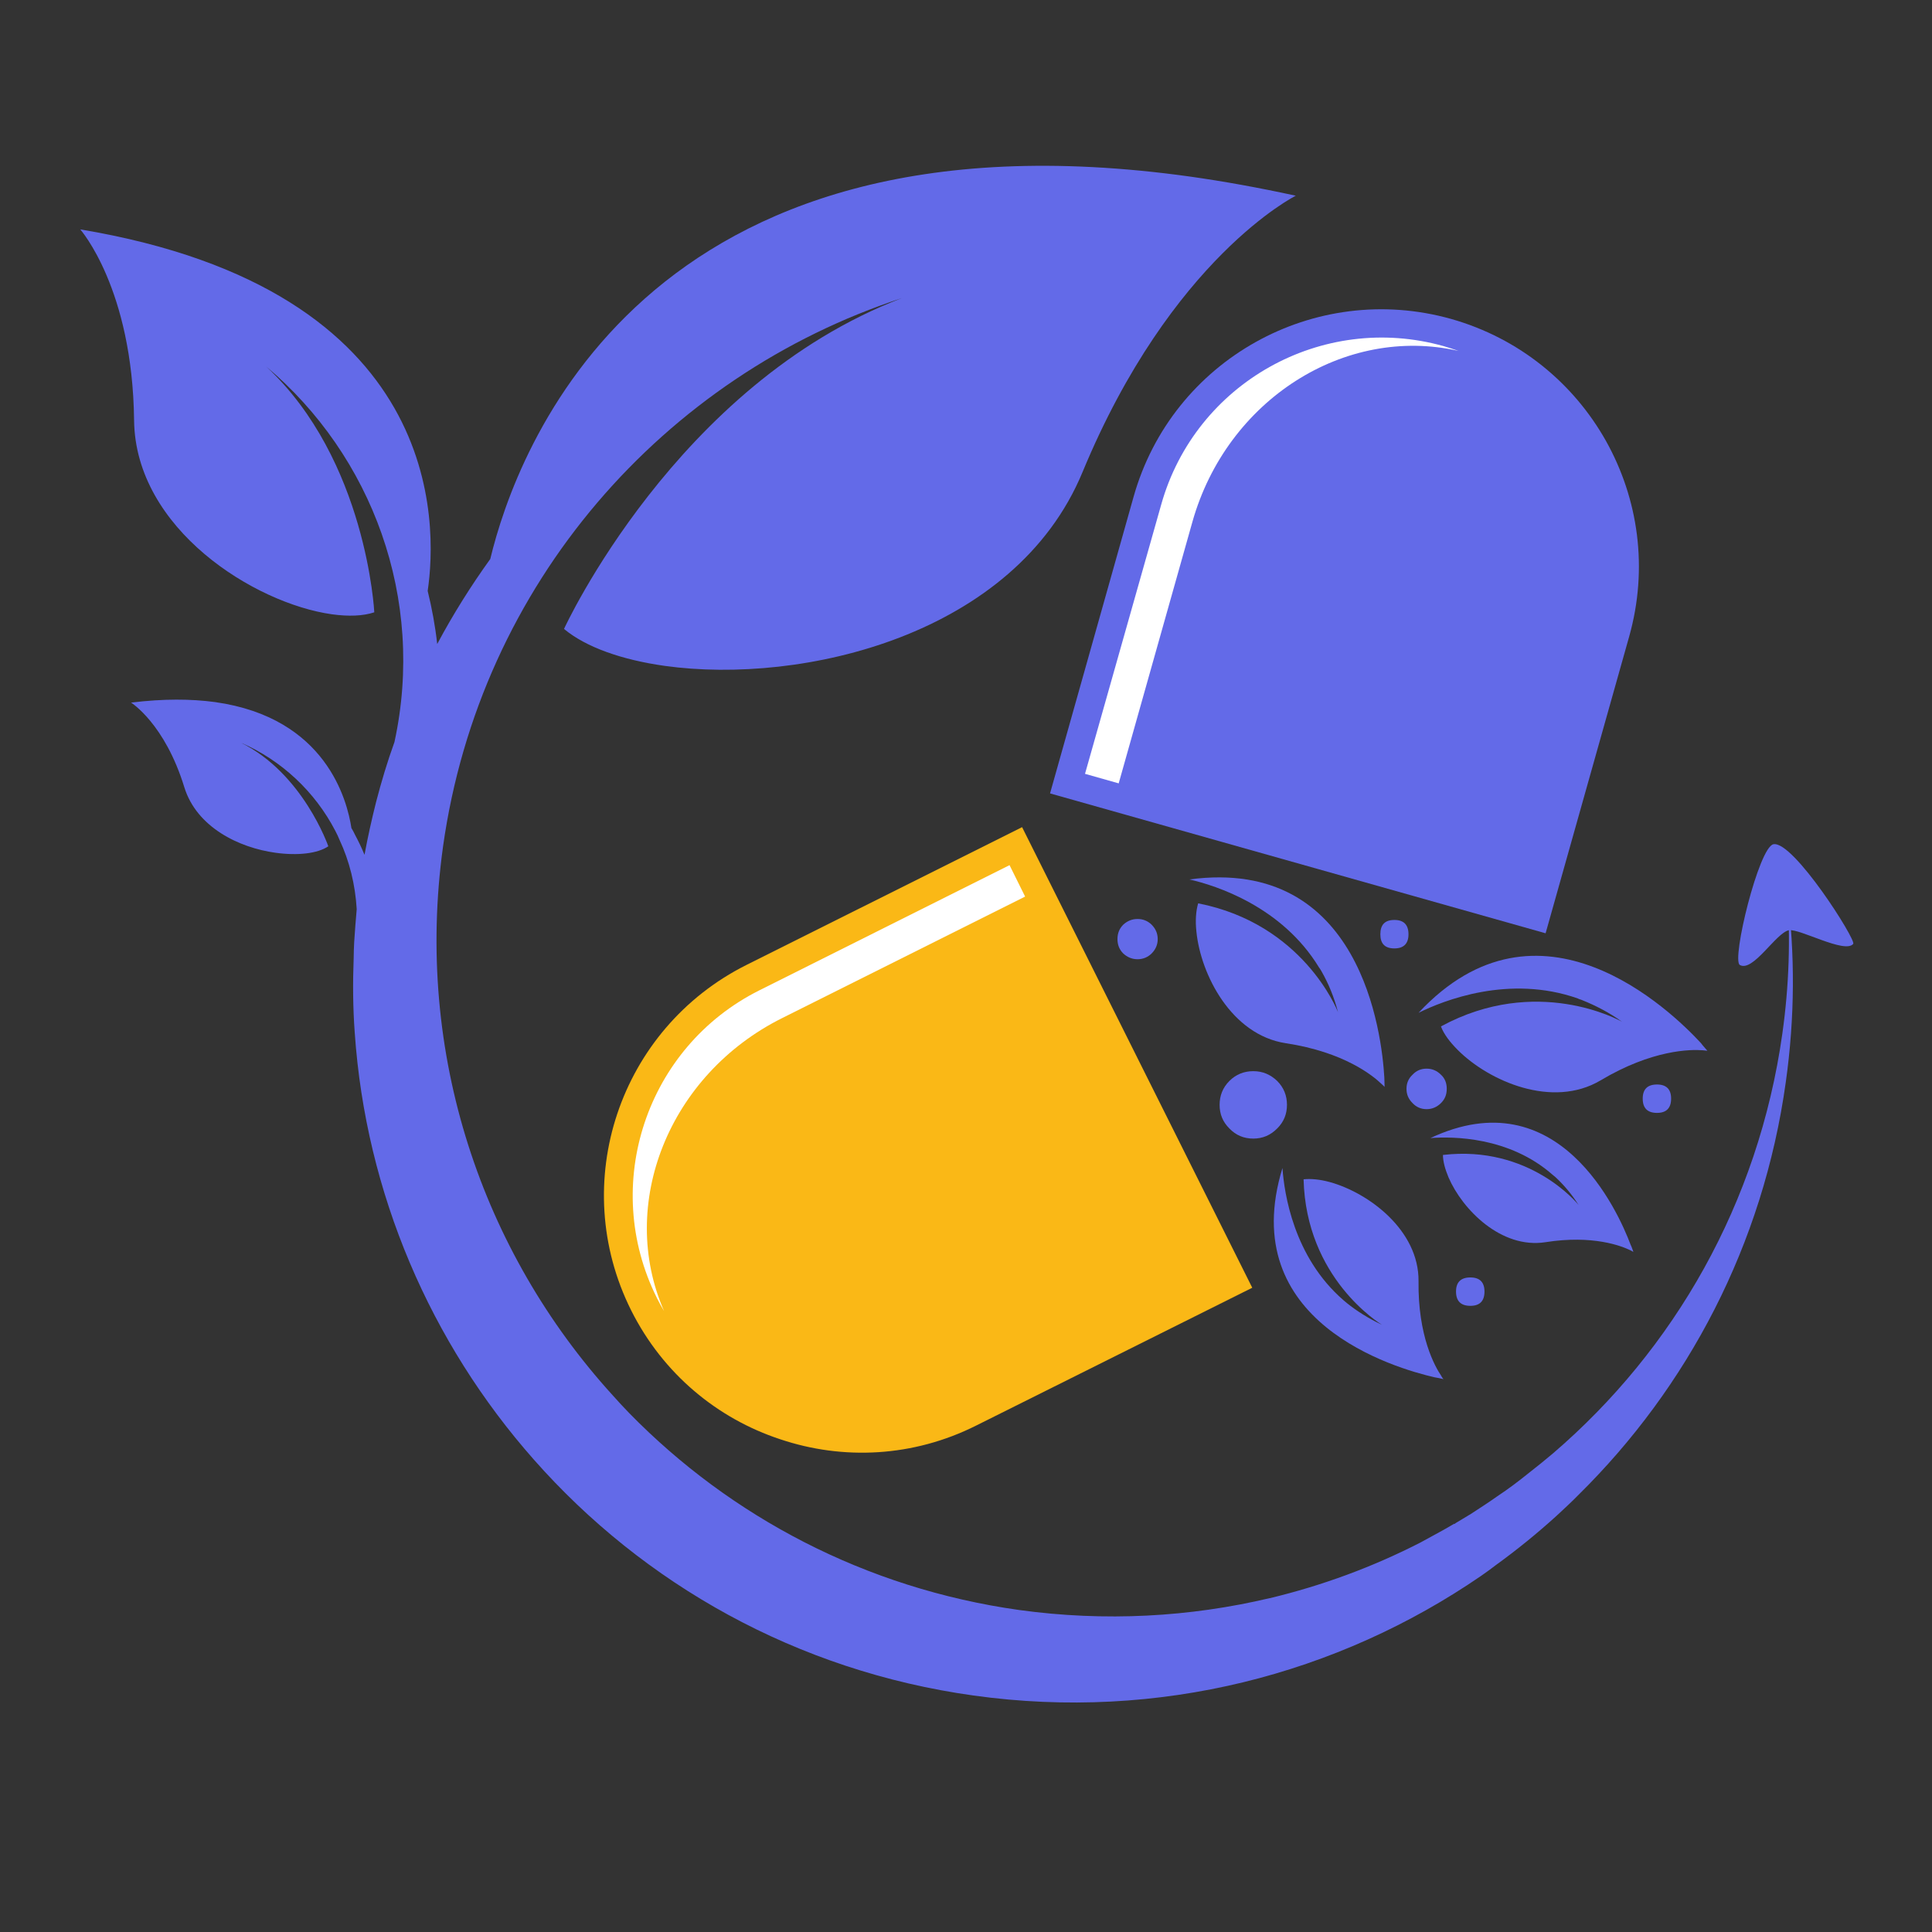 <svg xmlns="http://www.w3.org/2000/svg" xmlns:xlink="http://www.w3.org/1999/xlink" width="40" zoomAndPan="magnify" viewBox="0 0 30 30" height="40" preserveAspectRatio="xMidYMid meet" version="1.2"><rect x="0" y="0" width="30" height="30" fill="#333333" stroke="none"/><defs><clipPath id="47f92f9b12"><path d="M 1.238 2 L 28 2 L 28 26.961 L 1.238 26.961 Z M 1.238 2 "/></clipPath><clipPath id="d1f88b1827"><path d="M 26 13 L 29 13 L 29 15 L 26 15 Z M 26 13 "/></clipPath><clipPath id="8655396e45"><path d="M 26.922 15.152 L 26.543 13.008 L 28.688 12.629 L 29.066 14.773 Z M 26.922 15.152 "/></clipPath><clipPath id="93e1279335"><path d="M 26.922 15.152 L 26.543 13.008 L 28.688 12.629 L 29.066 14.773 Z M 26.922 15.152 "/></clipPath></defs><g id="2f2ef51a5c"><path style=" stroke:none;fill-rule:nonzero;fill:#1f1d44;fill-opacity:1;" d="M 22.598 23.652 L 22.598 23.66 L 22.586 23.656 C 22.59 23.656 22.59 23.656 22.598 23.652 Z M 22.598 23.652 "/><g clip-rule="nonzero" clip-path="url(#47f92f9b12)"><path style=" stroke:none;fill-rule:nonzero;fill:#636ae8;fill-opacity:1;" d="M 27.73 16.801 C 27.379 19.332 26.203 21.543 24.512 23.211 C 24.402 23.324 24.281 23.434 24.164 23.543 C 23.867 23.812 23.555 24.066 23.23 24.301 C 23.156 24.359 23.078 24.414 23 24.469 C 20.777 25.996 18 26.73 15.117 26.328 C 12.367 25.945 9.992 24.594 8.289 22.664 C 6.688 20.852 5.68 18.535 5.508 16.031 C 5.48 15.652 5.477 15.262 5.492 14.871 C 5.492 14.789 5.496 14.711 5.5 14.625 C 5.512 14.457 5.523 14.285 5.539 14.117 C 5.516 13.734 5.426 13.371 5.273 13.043 C 5.254 12.996 5.23 12.945 5.207 12.902 C 4.891 12.293 4.371 11.805 3.738 11.531 C 4.707 12.008 5.098 13.141 5.098 13.141 C 4.934 13.254 4.621 13.289 4.281 13.242 C 3.707 13.164 3.055 12.844 2.863 12.227 C 2.559 11.234 2.035 10.91 2.035 10.91 C 2.539 10.848 2.969 10.852 3.34 10.902 C 5.066 11.145 5.391 12.43 5.457 12.859 C 5.477 12.891 5.496 12.926 5.512 12.961 C 5.566 13.062 5.617 13.168 5.66 13.273 C 5.711 12.996 5.773 12.719 5.84 12.453 C 5.922 12.137 6.016 11.824 6.125 11.523 C 6.609 9.297 5.777 7.074 4.133 5.691 C 5.695 7.141 5.812 9.508 5.812 9.508 C 5.637 9.566 5.414 9.574 5.156 9.539 C 3.953 9.371 2.102 8.215 2.082 6.527 C 2.059 4.48 1.246 3.562 1.246 3.562 C 6.91 4.508 6.793 8.145 6.641 9.176 C 6.707 9.445 6.758 9.719 6.789 10 C 7.035 9.539 7.312 9.098 7.613 8.68 C 8.016 7.004 9.984 1.555 18.48 2.742 C 19.004 2.816 19.547 2.914 20.121 3.039 C 20.121 3.039 18.188 4 16.809 7.332 C 15.758 9.867 12.461 10.637 10.324 10.34 C 9.652 10.246 9.094 10.047 8.758 9.766 C 8.758 9.766 10.496 5.969 14.004 4.629 C 10.32 5.836 7.453 9.051 6.879 13.148 C 6.434 16.363 7.488 19.438 9.512 21.664 C 9.598 21.762 9.684 21.852 9.773 21.945 C 11.34 23.547 13.434 24.664 15.824 25 C 17.164 25.184 18.477 25.109 19.715 24.816 C 19.715 24.816 19.715 24.816 19.719 24.816 C 20.531 24.621 21.316 24.332 22.055 23.953 C 22.125 23.914 22.191 23.879 22.262 23.84 C 22.371 23.781 22.477 23.723 22.582 23.66 L 22.594 23.664 L 22.594 23.656 C 22.676 23.605 22.758 23.559 22.84 23.508 C 22.977 23.418 23.113 23.332 23.25 23.234 C 23.422 23.121 23.586 22.996 23.746 22.867 C 23.871 22.77 23.996 22.668 24.117 22.566 C 25.992 20.957 27.305 18.688 27.676 16.051 C 27.781 15.305 27.805 14.57 27.75 13.848 C 27.875 14.809 27.871 15.797 27.73 16.801 Z M 27.73 16.801 "/></g><path style=" stroke:none;fill-rule:nonzero;fill:#636ae8;fill-opacity:1;" d="M 25.297 9.887 L 24 14.492 L 16.305 12.32 L 17.602 7.715 C 18.199 5.59 20.41 4.355 22.535 4.953 C 23.598 5.254 24.438 5.957 24.938 6.848 C 25.438 7.742 25.598 8.82 25.297 9.887 Z M 25.297 9.887 "/><path style=" stroke:none;fill-rule:nonzero;fill:#ffffff;fill-opacity:1;" d="M 22.648 5.449 C 20.883 5.047 19.051 6.207 18.516 8.102 L 17.371 12.164 L 16.848 12.016 L 18.031 7.836 C 18.562 5.945 20.531 4.844 22.418 5.375 C 22.496 5.398 22.57 5.422 22.648 5.449 Z M 22.648 5.449 "/><path style=" stroke:none;fill-rule:nonzero;fill:#fab816;fill-opacity:1;" d="M 15.164 22.133 L 19.445 19.996 L 15.871 12.844 L 11.59 14.984 C 9.617 15.973 8.812 18.371 9.801 20.348 C 10.297 21.336 11.141 22.027 12.113 22.348 C 13.086 22.676 14.18 22.629 15.164 22.133 Z M 15.164 22.133 "/><path style=" stroke:none;fill-rule:nonzero;fill:#ffffff;fill-opacity:1;" d="M 10.312 20.359 C 9.586 18.703 10.383 16.688 12.145 15.809 L 15.918 13.922 L 15.676 13.434 L 11.789 15.379 C 10.035 16.258 9.324 18.398 10.199 20.152 C 10.234 20.223 10.273 20.293 10.312 20.359 Z M 10.312 20.359 "/><path style=" stroke:none;fill-rule:nonzero;fill:#636ae8;fill-opacity:1;" d="M 21.504 16.879 C 21.496 16.875 21.484 16.859 21.457 16.836 C 21.32 16.703 20.871 16.336 19.965 16.199 C 19.121 16.07 18.645 15.133 18.578 14.469 C 18.559 14.297 18.57 14.145 18.605 14.027 C 20.227 14.344 20.762 15.676 20.777 15.719 C 20.715 15.48 20.629 15.273 20.52 15.082 C 20.508 15.062 20.496 15.039 20.48 15.02 C 19.906 14.078 18.883 13.75 18.469 13.656 C 21.137 13.297 21.457 16.055 21.496 16.734 C 21.496 16.781 21.5 16.828 21.5 16.879 Z M 21.504 16.879 "/><path style=" stroke:none;fill-rule:nonzero;fill:#636ae8;fill-opacity:1;" d="M 26.512 16.316 C 26.504 16.316 26.48 16.312 26.445 16.309 C 26.254 16.293 25.656 16.297 24.852 16.777 C 24.105 17.219 23.121 16.789 22.637 16.305 C 22.512 16.18 22.418 16.055 22.375 15.938 C 23.859 15.133 25.145 15.84 25.188 15.867 C 24.984 15.719 24.773 15.613 24.57 15.531 C 24.547 15.52 24.52 15.516 24.5 15.504 C 23.434 15.129 22.414 15.535 22.027 15.727 C 23.902 13.715 25.945 15.691 26.414 16.199 C 26.441 16.238 26.477 16.273 26.512 16.316 Z M 26.512 16.316 "/><path style=" stroke:none;fill-rule:nonzero;fill:#636ae8;fill-opacity:1;" d="M 22.414 21.414 C 22.406 21.406 22.395 21.395 22.379 21.363 C 22.281 21.219 22.016 20.746 22.027 19.895 C 22.035 19.102 21.25 18.52 20.648 18.355 C 20.492 18.312 20.352 18.301 20.242 18.312 C 20.281 19.852 21.422 20.547 21.457 20.57 C 21.25 20.473 21.07 20.359 20.914 20.234 C 20.898 20.219 20.879 20.203 20.863 20.191 C 20.086 19.52 19.941 18.527 19.914 18.137 C 19.18 20.531 21.664 21.246 22.277 21.387 C 22.32 21.395 22.367 21.402 22.41 21.414 Z M 22.414 21.414 "/><path style=" stroke:none;fill-rule:nonzero;fill:#636ae8;fill-opacity:1;" d="M 25.363 19.438 C 25.355 19.438 25.344 19.426 25.316 19.414 C 25.18 19.348 24.734 19.172 23.996 19.289 C 23.309 19.395 22.707 18.781 22.492 18.281 C 22.438 18.152 22.406 18.031 22.406 17.934 C 23.746 17.777 24.492 18.684 24.512 18.711 C 24.406 18.543 24.285 18.402 24.156 18.281 C 24.141 18.27 24.125 18.254 24.109 18.242 C 23.434 17.648 22.555 17.645 22.211 17.672 C 24.199 16.738 25.125 18.809 25.32 19.328 C 25.336 19.359 25.348 19.398 25.363 19.438 Z M 25.363 19.438 "/><path style=" stroke:none;fill-rule:nonzero;fill:#636ae8;fill-opacity:1;" d="M 17.977 14.582 C 17.977 14.668 17.945 14.742 17.883 14.805 C 17.824 14.863 17.75 14.895 17.664 14.895 C 17.578 14.895 17.504 14.863 17.441 14.805 C 17.379 14.742 17.352 14.668 17.352 14.582 C 17.352 14.496 17.379 14.422 17.441 14.359 C 17.504 14.301 17.578 14.27 17.664 14.27 C 17.75 14.27 17.824 14.301 17.883 14.359 C 17.945 14.422 17.977 14.496 17.977 14.582 Z M 17.977 14.582 "/><path style=" stroke:none;fill-rule:nonzero;fill:#636ae8;fill-opacity:1;" d="M 21.871 14.508 C 21.871 14.652 21.797 14.727 21.652 14.727 C 21.504 14.727 21.434 14.652 21.434 14.508 C 21.434 14.359 21.504 14.285 21.652 14.285 C 21.797 14.285 21.871 14.359 21.871 14.508 Z M 21.871 14.508 "/><path style=" stroke:none;fill-rule:nonzero;fill:#636ae8;fill-opacity:1;" d="M 25.949 17.059 C 25.949 17.207 25.875 17.281 25.73 17.281 C 25.582 17.281 25.508 17.207 25.508 17.059 C 25.508 16.914 25.582 16.84 25.73 16.84 C 25.875 16.84 25.949 16.914 25.949 17.059 Z M 25.949 17.059 "/><path style=" stroke:none;fill-rule:nonzero;fill:#636ae8;fill-opacity:1;" d="M 23.051 20.055 C 23.051 20.203 22.977 20.277 22.832 20.277 C 22.684 20.277 22.609 20.203 22.609 20.055 C 22.609 19.91 22.684 19.836 22.832 19.836 C 22.977 19.836 23.051 19.91 23.051 20.055 Z M 23.051 20.055 "/><path style=" stroke:none;fill-rule:nonzero;fill:#636ae8;fill-opacity:1;" d="M 22.465 16.906 C 22.465 16.996 22.438 17.066 22.375 17.129 C 22.312 17.191 22.238 17.223 22.152 17.223 C 22.066 17.223 21.992 17.191 21.934 17.129 C 21.871 17.066 21.84 16.996 21.84 16.906 C 21.84 16.82 21.871 16.746 21.934 16.688 C 21.992 16.625 22.066 16.594 22.152 16.594 C 22.238 16.594 22.312 16.625 22.375 16.688 C 22.438 16.746 22.465 16.82 22.465 16.906 Z M 22.465 16.906 "/><path style=" stroke:none;fill-rule:nonzero;fill:#636ae8;fill-opacity:1;" d="M 19.984 17.156 C 19.984 17.301 19.934 17.422 19.832 17.523 C 19.727 17.629 19.605 17.68 19.461 17.68 C 19.316 17.68 19.191 17.629 19.09 17.523 C 18.988 17.422 18.938 17.301 18.938 17.156 C 18.938 17.012 18.988 16.887 19.09 16.785 C 19.191 16.684 19.316 16.633 19.461 16.633 C 19.605 16.633 19.727 16.684 19.832 16.785 C 19.934 16.887 19.984 17.012 19.984 17.156 Z M 19.984 17.156 "/><g clip-rule="nonzero" clip-path="url(#d1f88b1827)"><g clip-rule="nonzero" clip-path="url(#8655396e45)"><g clip-rule="nonzero" clip-path="url(#93e1279335)"><path style=" stroke:none;fill-rule:nonzero;fill:#636ae8;fill-opacity:1;" d="M 28.777 14.656 C 28.652 14.816 27.941 14.414 27.777 14.445 C 27.578 14.484 27.219 15.102 27.016 14.984 C 26.883 14.91 27.312 13.148 27.539 13.109 C 27.848 13.055 28.824 14.594 28.777 14.656 Z M 28.777 14.656 "/></g></g></g></g></svg>